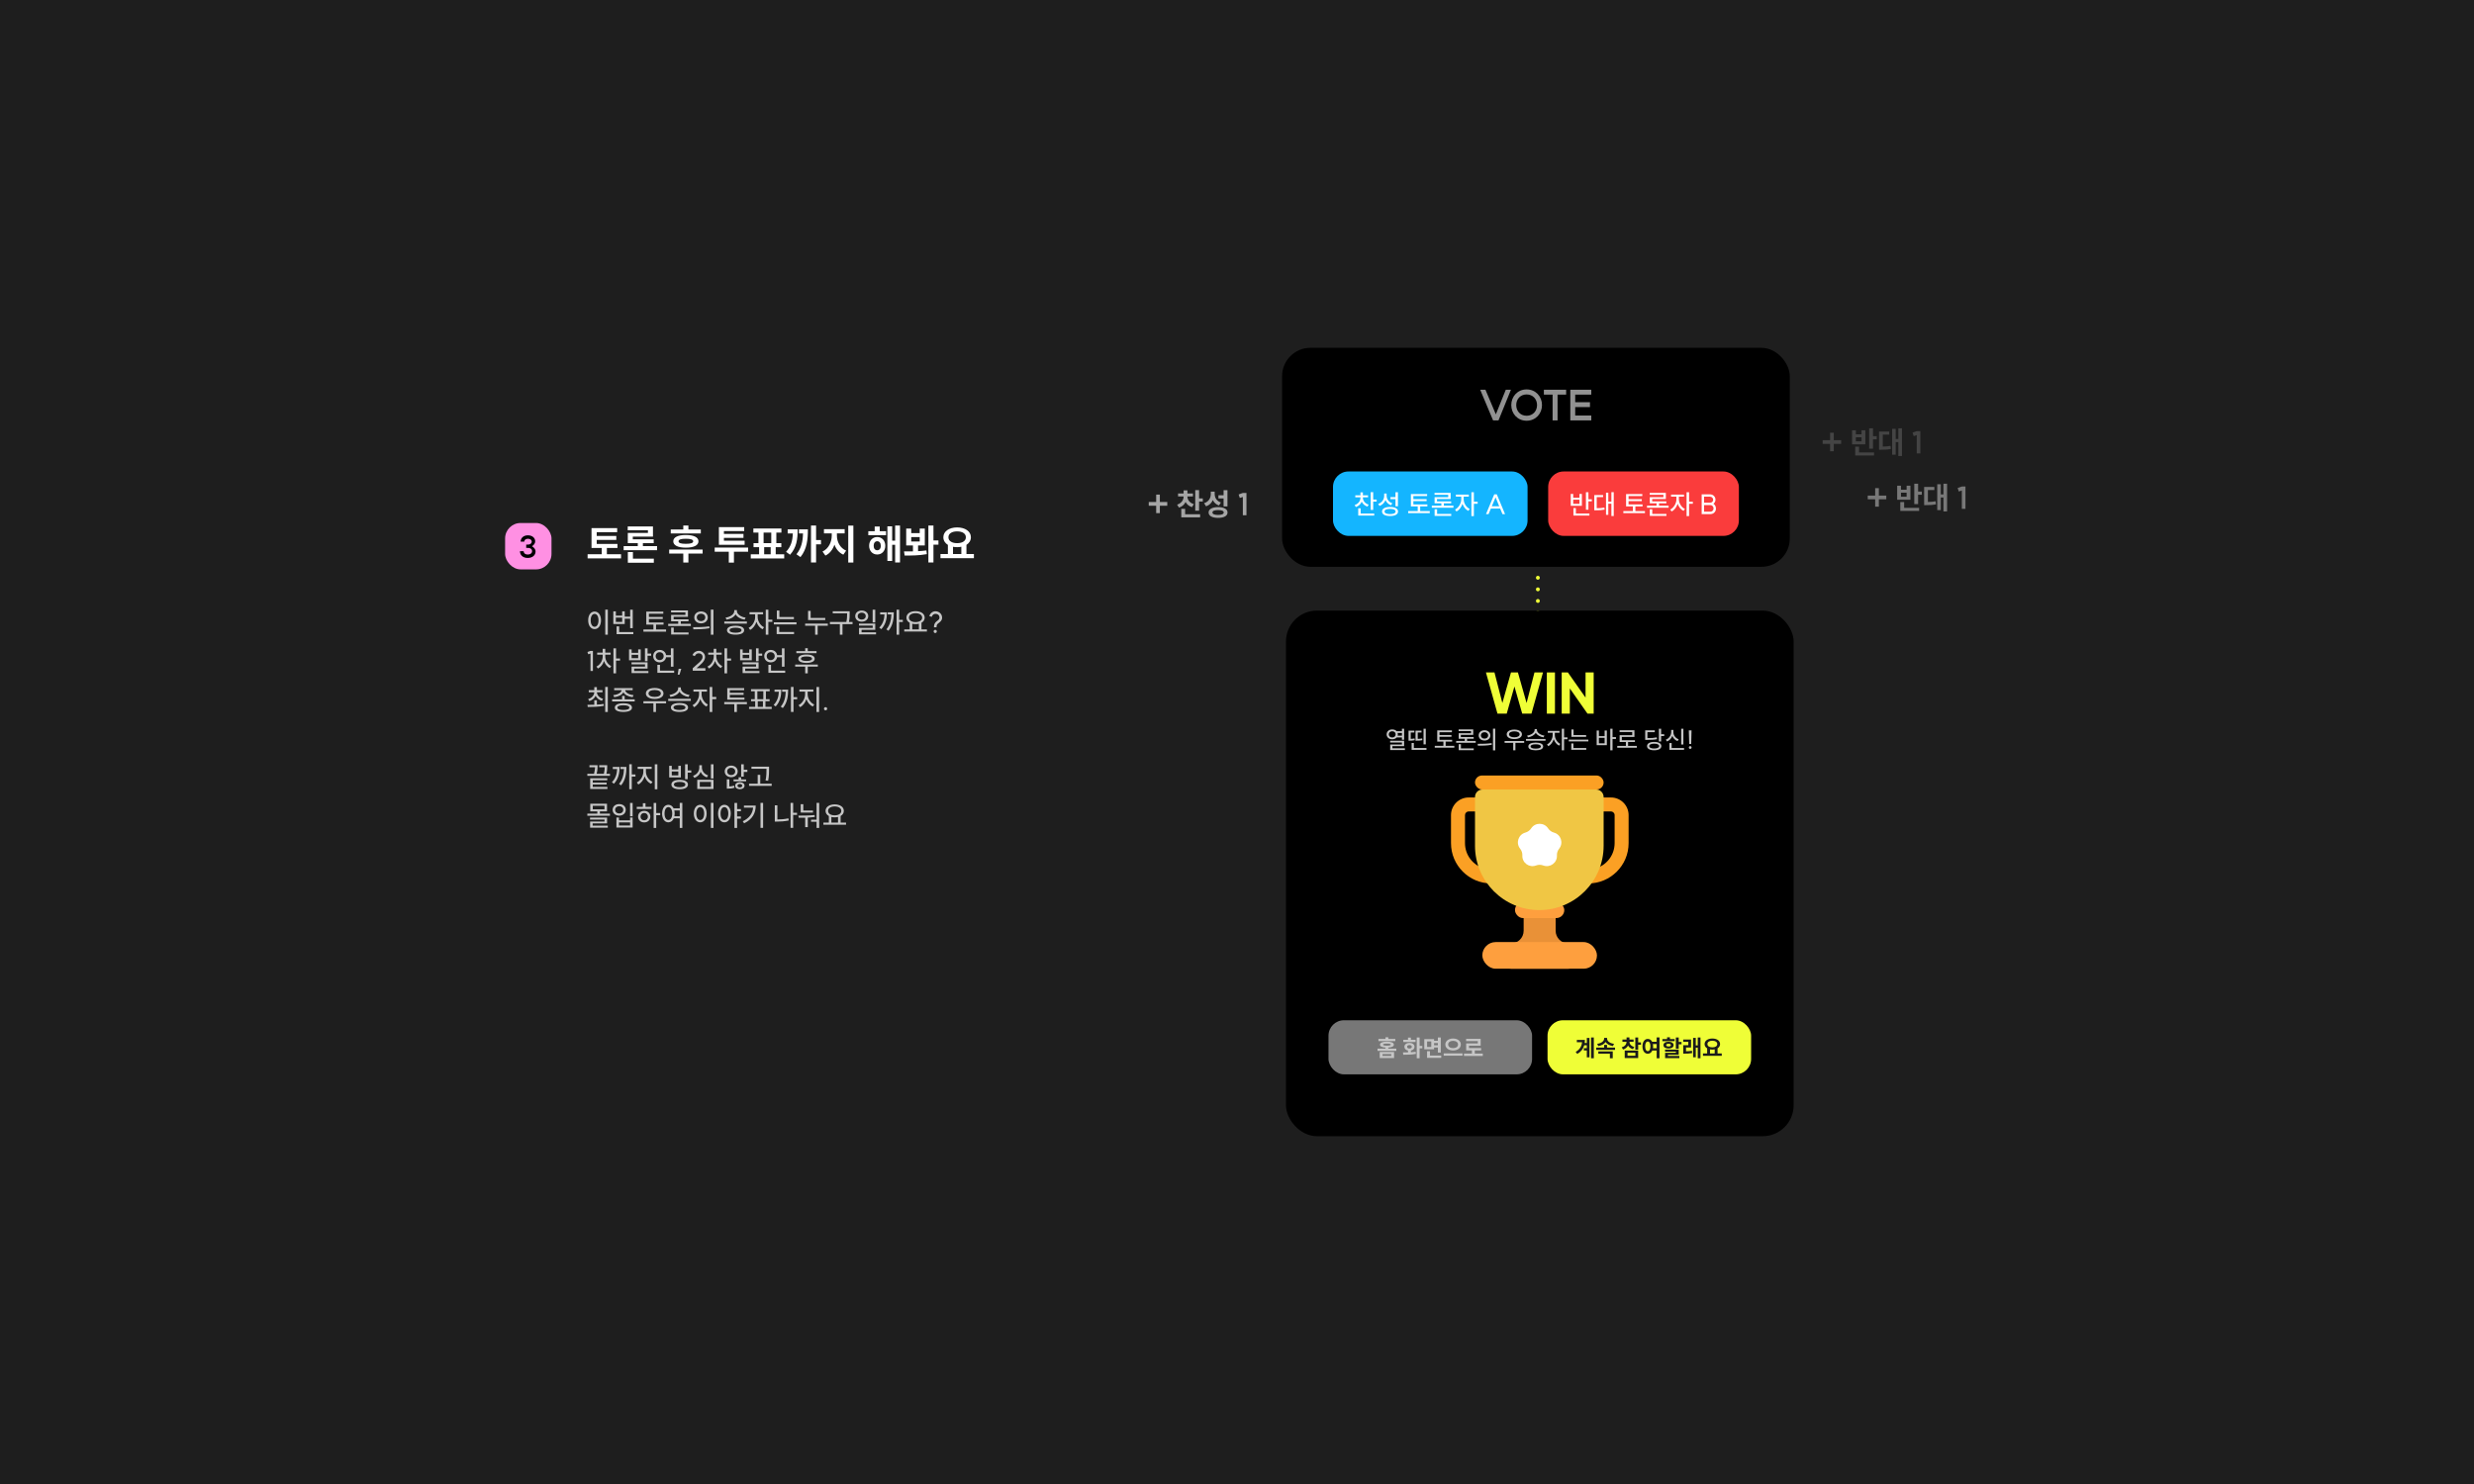 <svg width="1920" height="1152" viewBox="0 0 1920 1152" fill="none" xmlns="http://www.w3.org/2000/svg">
<rect width="1920" height="1152" fill="#1E1E1E"/>
<rect x="392" y="406" width="36" height="36" rx="12" fill="#FF90E3"/>
<path d="M459.064 409.968H478.968V413.136H463.096V416.048H478.296V419.12H463.096V422.224H479.192V425.392H470.968V430.256H481.976V433.456H456.024V430.256H467V425.392H459.064V409.968ZM483.993 423.92H494.969V421.648H487.225V413.712H502.841V411.664H487.161V408.656H506.745V416.56H491.097V418.64H507.321V421.648H498.937V423.92H509.945V427.088H483.993V423.92ZM487.257 436.816V428.56H491.193V433.68H507.417V436.816H487.257ZM520.553 411.024H530.281V407.952H534.249V411.024H543.881V414.128H520.553V411.024ZM519.337 429.744V426.576H545.289V429.744H534.249V436.688H530.281V429.744H519.337ZM522.505 420.208C522.505 417.04 526.121 415.312 532.265 415.312C538.409 415.312 542.057 417.04 542.057 420.208C542.057 423.344 538.409 425.136 532.265 425.136C526.121 425.136 522.505 423.344 522.505 420.208ZM526.601 420.208C526.601 421.552 528.457 422.16 532.265 422.16C536.073 422.16 537.961 421.552 537.961 420.208C537.961 418.864 536.073 418.224 532.265 418.224C528.457 418.224 526.601 418.864 526.601 420.208ZM554.648 425.072H580.6V428.272H569.592V436.72H565.592V428.272H554.648V425.072ZM557.912 422.896V409.168H577.56V412.272H561.816V414.448H576.984V417.52H561.816V419.76H577.88V422.896H557.912ZM582.649 430.288H589.113V424.752H584.793V421.648H588.601V413.456H584.665V410.288H606.425V413.456H602.489V421.648H606.361V424.752H602.009V430.288H608.601V433.488H582.649V430.288ZM592.601 421.648H598.553V413.456H592.601V421.648ZM593.049 430.288H598.105V424.752H593.049V430.288ZM629.402 407.984H633.338V419.248H637.146V422.544H633.338V436.656H629.402V407.984ZM610.042 428.368C613.914 424.144 615.066 419.888 615.29 414.128H611.29V410.928H619.034C619.034 418.768 618.234 424.944 613.146 430.64L610.042 428.368ZM618.106 430.256C621.946 425.424 623.002 420.464 623.194 414.128H620.026V410.928H626.97C626.97 419.088 626.234 426.224 621.21 432.464L618.106 430.256ZM639.451 410.768H655.515V414.032H649.499V415.856C649.499 420.528 651.963 425.456 656.667 427.44L654.491 430.576C651.195 429.136 648.859 426.256 647.579 422.8C646.299 426.576 643.931 429.744 640.571 431.28L638.331 428.144C643.035 426 645.499 420.72 645.499 415.856V414.032H639.451V410.768ZM658.299 436.688V408.016H662.267V436.688H658.299ZM673.866 412.368H678.826V408.752H682.73V412.368H687.626V415.504H673.866V412.368ZM674.506 423.664C674.506 419.696 677.162 416.88 680.778 416.88C684.426 416.88 687.05 419.696 687.05 423.664C687.05 427.664 684.426 430.448 680.778 430.448C677.162 430.448 674.506 427.664 674.506 423.664ZM678.026 423.664C678.026 425.904 679.178 427.152 680.778 427.152C682.41 427.152 683.562 425.904 683.562 423.664C683.562 421.456 682.41 420.144 680.778 420.144C679.178 420.144 678.026 421.456 678.026 423.664ZM688.682 435.44V408.56H692.394V419.696H694.698V407.984H698.474V436.656H694.698V422.896H692.394V435.44H688.682ZM703.275 410.32H707.179V413.872H713.771V410.32H717.707V423.44H712.491V427.856C714.699 427.76 716.875 427.568 718.955 427.28L719.275 430.16C713.291 431.28 706.891 431.28 702.059 431.248L701.579 428.048C703.659 428.048 706.027 428.048 708.523 428.016V423.44H703.275V410.32ZM707.179 420.336H713.771V416.912H707.179V420.336ZM720.491 436.656V407.984H724.427V419.536H728.299V422.8H724.427V436.656H720.491ZM729.868 430.064H735.628V422.992C733.452 421.648 732.108 419.6 732.108 417.072C732.108 412.432 736.652 409.424 742.796 409.424C748.972 409.424 753.484 412.432 753.484 417.072C753.484 419.568 752.172 421.616 750.028 422.96V430.064H755.82V433.296H729.868V430.064ZM736.044 417.072C736.044 419.952 738.764 421.648 742.796 421.648C746.86 421.648 749.58 419.952 749.58 417.072C749.58 414.192 746.86 412.496 742.796 412.496C738.764 412.496 736.044 414.192 736.044 417.072ZM739.596 430.064H746.06V424.432C745.036 424.656 743.948 424.752 742.796 424.752C741.676 424.752 740.588 424.656 739.596 424.464V430.064Z" fill="white"/>
<path d="M412.844 424.024C414.356 424.912 415.628 426.352 415.628 428.104C415.628 431.008 413.228 433.12 409.556 433.12C405.908 433.12 403.532 431.008 403.532 427.888H406.364C406.364 429.16 407.324 430.456 409.556 430.456C411.812 430.456 412.964 429.184 412.964 427.888C412.964 426.592 412.028 425.32 409.604 425.32H408.38V422.776H409.652C411.644 422.776 412.7 421.624 412.7 420.448C412.7 419.344 411.692 418.216 409.724 418.216C407.732 418.216 406.892 419.32 406.892 420.472H404.06C404.06 417.544 406.364 415.552 409.724 415.552C413.036 415.552 415.34 417.544 415.34 420.256C415.34 421.84 414.236 423.184 412.844 424.024Z" fill="black"/>
<path d="M469.718 473.246H471.72V492.716H469.718V473.246ZM456.474 481.54C456.474 477.36 458.542 474.742 461.446 474.742C464.328 474.742 466.418 477.36 466.418 481.54C466.418 485.698 464.328 488.36 461.446 488.36C458.542 488.36 456.474 485.698 456.474 481.54ZM458.41 481.54C458.41 484.62 459.664 486.556 461.446 486.556C463.228 486.556 464.482 484.62 464.482 481.54C464.482 478.46 463.228 476.546 461.446 476.546C459.664 476.546 458.41 478.46 458.41 481.54ZM489.057 473.29H491.059V487.634H489.057V480.308H484.833V484.4H475.967V474.566H477.947V477.888H482.853V474.566H484.833V478.68H489.057V473.29ZM477.947 482.772H482.853V479.428H477.947V482.772ZM478.519 492.276V486.226H480.521V490.626H491.521V492.276H478.519ZM501.563 474.786H514.763V476.414H503.587V478.944H514.345V480.528H503.587V483.234H514.961V484.84H509.131V488.668H516.919V490.318H499.341V488.668H507.107V484.84H501.563V474.786ZM518.57 484.268H526.336V482.31H520.836V477.338H531.924V475.402H520.792V473.862H533.904V478.812H522.794V480.77H534.322V482.31H528.36V484.268H536.148V485.918H518.57V484.268ZM520.858 492.562V487.15H522.86V490.956H534.366V492.562H520.858ZM544.068 474.654C547.082 474.654 549.282 476.568 549.282 479.274C549.282 482.002 547.082 483.894 544.068 483.894C541.01 483.894 538.81 482.002 538.81 479.274C538.81 476.568 541.01 474.654 544.068 474.654ZM537.886 486.864C541.384 486.864 546.268 486.842 550.448 486.204L550.602 487.678C546.29 488.514 541.582 488.536 538.128 488.536L537.886 486.864ZM540.768 479.274C540.768 480.99 542.176 482.156 544.068 482.156C545.916 482.156 547.324 480.99 547.324 479.274C547.324 477.536 545.916 476.392 544.068 476.392C542.176 476.392 540.768 477.536 540.768 479.274ZM551.658 492.716V473.246H553.682V492.716H551.658ZM569.841 473.62H571.909V474.412C571.909 476.766 575.011 478.966 578.641 479.45L577.893 481.034C574.835 480.594 572.129 479.054 570.875 476.942C569.643 479.054 566.915 480.572 563.835 481.034L563.087 479.45C566.761 478.966 569.841 476.81 569.841 474.412V473.62ZM562.097 484.092V482.464H579.631V484.092H562.097ZM564.187 489.218C564.187 486.996 566.695 485.742 570.853 485.742C575.011 485.742 577.519 486.996 577.519 489.218C577.519 491.44 575.011 492.672 570.853 492.672C566.695 492.672 564.187 491.44 564.187 489.218ZM566.211 489.218C566.211 490.45 567.905 491.154 570.853 491.154C573.779 491.154 575.473 490.45 575.473 489.218C575.473 487.986 573.779 487.282 570.853 487.282C567.905 487.282 566.211 487.986 566.211 489.218ZM581.678 475.226H592.194V476.898H588.014V479.054C588.014 482.09 590.038 485.544 592.942 486.908L591.798 488.492C589.62 487.436 587.904 485.236 587.024 482.706C586.144 485.456 584.34 487.876 582.162 488.976L580.996 487.392C583.856 485.984 586.034 482.31 586.034 479.054V476.898H581.678V475.226ZM594.284 492.694V473.29H596.308V481.034H599.388V482.706H596.308V492.694H594.284ZM602.886 473.972H604.866V478.966H616.13V480.594H602.886V473.972ZM600.554 484.686V483.058H618.132V484.686H600.554ZM602.754 492.232V486.534H604.734V490.604H616.24V492.232H602.754ZM627.119 474.236H629.121V479.692H640.451V481.342H627.119V474.236ZM624.853 485.72V484.092H642.431V485.72H634.577V492.694H632.597V485.72H624.853ZM646.26 474.522H659.394V476.216C659.394 478.042 659.394 480.044 658.866 482.838H661.638V484.488H653.828V492.716H651.782V484.488H644.082V482.838H656.82C657.414 480.088 657.414 478.042 657.414 476.216V476.128H646.26V474.522ZM668.744 473.95C671.648 473.95 673.826 475.732 673.826 478.284C673.826 480.836 671.648 482.596 668.744 482.596C665.84 482.596 663.706 480.836 663.706 478.284C663.706 475.732 665.84 473.95 668.744 473.95ZM665.642 478.284C665.642 479.89 666.984 480.968 668.744 480.968C670.548 480.968 671.868 479.89 671.868 478.284C671.868 476.678 670.548 475.578 668.744 475.578C666.984 475.578 665.642 476.678 665.642 478.284ZM666.632 485.654V484.07H679.26V488.932H668.634V490.846H679.876V492.43H666.676V487.436H677.258V485.654H666.632ZM677.236 483.168V473.29H679.26V483.168H677.236ZM695.827 473.268H697.807V481.166H700.645V482.838H697.807V492.672H695.827V473.268ZM682.385 487.238C685.201 484.29 686.257 480.902 686.433 476.986H683.067V475.336H688.325C688.325 480.176 687.467 484.62 683.969 488.404L682.385 487.238ZM687.907 488.536C690.767 485.148 691.603 481.122 691.757 476.986H688.963V475.336H693.649C693.649 480.242 693.033 485.434 689.513 489.658L687.907 488.536ZM701.767 488.58H705.991V483.454C704.407 482.596 703.439 481.21 703.439 479.472C703.439 476.414 706.431 474.434 710.523 474.434C714.681 474.434 717.629 476.414 717.629 479.472C717.629 481.188 716.705 482.552 715.143 483.432V488.58H719.345V490.23H701.767V488.58ZM705.397 479.472C705.397 481.584 707.531 482.926 710.523 482.926C713.537 482.926 715.671 481.584 715.671 479.472C715.671 477.36 713.537 476.018 710.523 476.018C707.531 476.018 705.397 477.36 705.397 479.472ZM707.971 488.58H713.119V484.202C712.327 484.4 711.447 484.488 710.523 484.488C709.621 484.488 708.763 484.4 707.971 484.202V488.58ZM724.802 486.974C724.802 484.554 725.594 483.278 727.024 482.222C728.08 481.452 729.114 480.748 729.114 479.538C729.114 477.47 727.684 476.524 725.946 476.524C724.626 476.524 723.592 477.36 723.086 478.856L721.194 478.24C721.898 476.062 723.812 474.5 725.946 474.5C728.476 474.5 731.138 476.326 731.138 479.538C731.138 481.826 729.246 483.08 728.212 483.85C727.156 484.598 726.826 485.192 726.826 486.974H724.802ZM724.582 490.142C724.582 489.482 725.022 488.932 725.814 488.932C726.606 488.932 727.024 489.482 727.024 490.142C727.024 490.846 726.606 491.396 725.814 491.396C725.022 491.396 724.582 490.846 724.582 490.142ZM460.148 505.27V520.846H458.278V507.316L456.518 507.91L455.902 506.128L458.278 505.27H460.148ZM463.449 506.612H467.717V503.642H469.719V506.612H473.921V508.196H469.719V509.494C469.719 512.552 471.523 515.698 474.361 517.084L473.261 518.624C471.171 517.59 469.565 515.544 468.751 513.146C467.915 515.742 466.221 517.898 464.021 518.976L462.899 517.436C465.825 516.05 467.739 512.75 467.739 509.494V508.196H463.449V506.612ZM476.077 522.694V503.29H478.101V511.166H481.203V512.838H478.101V522.694H476.077ZM488.188 504.104H490.19V506.766H495.272V504.104H497.252V512.552H488.188V504.104ZM490.124 515.72V514.136H502.554V518.998H492.148V520.89H503.214V522.496H490.146V517.502H500.574V515.72H490.124ZM490.19 510.946H495.272V508.306H490.19V510.946ZM500.53 513.256V503.29H502.554V507.36H505.326V509.01H502.554V513.256H500.53ZM520.66 503.29H522.662V517.546H520.66V510.22H516.92C516.502 512.574 514.478 514.18 511.948 514.18C509.088 514.18 506.932 512.178 506.932 509.34C506.932 506.502 509.088 504.522 511.948 504.522C514.522 504.522 516.59 506.15 516.942 508.592H520.66V503.29ZM508.846 509.34C508.846 511.188 510.188 512.42 511.948 512.42C513.708 512.42 515.05 511.188 515.05 509.34C515.05 507.514 513.708 506.282 511.948 506.282C510.188 506.282 508.846 507.514 508.846 509.34ZM510.166 522.276V516.116H512.19V520.626H523.19V522.276H510.166ZM528.713 519.174L527.371 523.706H525.941L526.667 519.174H528.713ZM537.637 518.712C540.761 515.632 545.249 512.838 545.249 510.066C545.249 508.196 543.907 507.162 542.345 507.162C541.223 507.162 539.969 507.558 539.199 509.34L537.395 508.548C538.583 505.886 540.849 505.226 542.345 505.226C544.699 505.226 547.185 507.096 547.185 510.066C547.185 513.322 543.489 516.138 540.541 518.712H547.427V520.648H537.615V518.712H537.637ZM549.623 506.612H553.891V503.642H555.893V506.612H560.095V508.196H555.893V509.494C555.893 512.552 557.697 515.698 560.535 517.084L559.435 518.624C557.345 517.59 555.739 515.544 554.925 513.146C554.089 515.742 552.395 517.898 550.195 518.976L549.073 517.436C551.999 516.05 553.913 512.75 553.913 509.494V508.196H549.623V506.612ZM562.251 522.694V503.29H564.275V511.166H567.377V512.838H564.275V522.694H562.251ZM574.361 504.104H576.363V506.766H581.445V504.104H583.425V512.552H574.361V504.104ZM576.297 515.72V514.136H588.727V518.998H578.321V520.89H589.387V522.496H576.319V517.502H586.747V515.72H576.297ZM576.363 510.946H581.445V508.306H576.363V510.946ZM586.703 513.256V503.29H588.727V507.36H591.499V509.01H588.727V513.256H586.703ZM606.834 503.29H608.836V517.546H606.834V510.22H603.094C602.676 512.574 600.652 514.18 598.122 514.18C595.262 514.18 593.106 512.178 593.106 509.34C593.106 506.502 595.262 504.522 598.122 504.522C600.696 504.522 602.764 506.15 603.116 508.592H606.834V503.29ZM595.02 509.34C595.02 511.188 596.362 512.42 598.122 512.42C599.882 512.42 601.224 511.188 601.224 509.34C601.224 507.514 599.882 506.282 598.122 506.282C596.362 506.282 595.02 507.514 595.02 509.34ZM596.34 522.276V516.116H598.364V520.626H609.364V522.276H596.34ZM618.021 505.446H624.885V503.18H626.887V505.446H633.685V507.052H618.021V505.446ZM617.119 517.48V515.874H634.697V517.48H626.887V522.694H624.885V517.48H617.119ZM619.517 511.364C619.517 509.252 621.871 508.086 625.875 508.086C629.879 508.086 632.255 509.252 632.255 511.364C632.255 513.432 629.879 514.62 625.875 514.62C621.871 514.62 619.517 513.432 619.517 511.364ZM621.585 511.364C621.585 512.464 623.103 513.08 625.875 513.08C628.669 513.08 630.187 512.464 630.187 511.364C630.187 510.22 628.669 509.604 625.875 509.604C623.103 509.604 621.585 510.22 621.585 511.364ZM461.204 543.608H463.228V546.996C464.988 546.886 466.792 546.732 468.464 546.468L468.618 547.942C464.306 548.756 459.598 548.778 456.144 548.8L455.902 547.128C457.442 547.128 459.29 547.128 461.204 547.062V543.608ZM456.43 542.684C459.29 541.848 461.116 539.802 461.204 537.382H456.914V535.754H461.204V533.422H463.228V535.754H467.584V537.382H463.228C463.338 539.714 465.208 541.694 468.024 542.486L467.1 544.026C464.834 543.366 463.096 541.936 462.238 540.088C461.38 542.046 459.664 543.542 457.354 544.246L456.43 542.684ZM469.674 552.716V533.246H471.698V552.716H469.674ZM482.787 540.22H484.789V542.86H492.577V544.488H475.043V542.86H482.787V540.22ZM475.967 539.604C479.443 539.296 482.215 537.69 482.457 535.776H476.649V534.17H490.993V535.776H485.163C485.405 537.69 488.177 539.296 491.675 539.604L490.949 541.188C487.649 540.814 484.855 539.428 483.821 537.36C482.765 539.428 479.993 540.814 476.671 541.188L475.967 539.604ZM477.133 549.306C477.133 547.15 479.619 545.94 483.799 545.94C487.957 545.94 490.465 547.15 490.465 549.306C490.465 551.462 487.957 552.65 483.799 552.65C479.619 552.65 477.133 551.462 477.133 549.306ZM479.157 549.306C479.157 550.494 480.851 551.132 483.799 551.132C486.747 551.132 488.419 550.494 488.419 549.306C488.419 548.14 486.747 547.502 483.799 547.502C480.851 547.502 479.157 548.14 479.157 549.306ZM499.341 544.334H516.919V545.984H509.065V552.694H507.085V545.984H499.341V544.334ZM501.233 538.306C501.233 535.688 504.005 534.06 508.075 534.06C512.167 534.06 514.917 535.688 514.917 538.306C514.917 540.924 512.167 542.574 508.075 542.574C504.005 542.574 501.233 540.924 501.233 538.306ZM503.301 538.306C503.301 539.956 505.215 540.99 508.075 540.99C510.957 540.99 512.871 539.956 512.871 538.306C512.871 536.678 510.957 535.644 508.075 535.644C505.215 535.644 503.301 536.678 503.301 538.306ZM526.314 533.62H528.382V534.412C528.382 536.766 531.484 538.966 535.114 539.45L534.366 541.034C531.308 540.594 528.602 539.054 527.348 536.942C526.116 539.054 523.388 540.572 520.308 541.034L519.56 539.45C523.234 538.966 526.314 536.81 526.314 534.412V533.62ZM518.57 544.092V542.464H536.104V544.092H518.57ZM520.66 549.218C520.66 546.996 523.168 545.742 527.326 545.742C531.484 545.742 533.992 546.996 533.992 549.218C533.992 551.44 531.484 552.672 527.326 552.672C523.168 552.672 520.66 551.44 520.66 549.218ZM522.684 549.218C522.684 550.45 524.378 551.154 527.326 551.154C530.252 551.154 531.946 550.45 531.946 549.218C531.946 547.986 530.252 547.282 527.326 547.282C524.378 547.282 522.684 547.986 522.684 549.218ZM538.15 535.226H548.666V536.898H544.486V539.054C544.486 542.09 546.51 545.544 549.414 546.908L548.27 548.492C546.092 547.436 544.376 545.236 543.496 542.706C542.616 545.456 540.812 547.876 538.634 548.976L537.468 547.392C540.328 545.984 542.506 542.31 542.506 539.054V536.898H538.15V535.226ZM550.756 552.694V533.29H552.78V541.034H555.86V542.706H552.78V552.694H550.756ZM562.075 544.972H579.653V546.644H571.865V552.716H569.863V546.644H562.075V544.972ZM564.407 543.124V534.17H577.519V535.776H566.387V537.8H577.079V539.384H566.387V541.518H577.739V543.124H564.407ZM581.326 548.734H586.078V544.356H582.888V542.75H585.748V536.634H582.844V535.006H597.32V536.634H594.394V542.75H597.276V544.356H594.064V548.734H598.904V550.362H581.326V548.734ZM587.772 542.75H592.392V536.634H587.772V542.75ZM588.08 548.734H592.084V544.356H588.08V548.734ZM613.842 533.268H615.822V541.166H618.66V542.838H615.822V552.672H613.842V533.268ZM600.4 547.238C603.216 544.29 604.272 540.902 604.448 536.986H601.082V535.336H606.34C606.34 540.176 605.482 544.62 601.984 548.404L600.4 547.238ZM605.922 548.536C608.782 545.148 609.618 541.122 609.772 536.986H606.978V535.336H611.664C611.664 540.242 611.048 545.434 607.528 549.658L605.922 548.536ZM620.377 535.226H631.245V536.898H626.801V539.054C626.801 542.31 628.979 545.632 631.905 546.908L630.783 548.492C628.539 547.48 626.713 545.324 625.811 542.728C624.931 545.5 623.127 547.876 620.883 548.976L619.739 547.392C622.621 546.006 624.799 542.376 624.799 539.054V536.898H620.377V535.226ZM633.665 552.694V533.29H635.667V552.694H633.665ZM640.705 548.954C641.497 548.954 641.915 549.482 641.915 550.164C641.915 550.868 641.497 551.396 640.705 551.396C639.913 551.396 639.473 550.868 639.473 550.164C639.473 549.482 639.913 548.954 640.705 548.954ZM455.814 600.682H461.006C461.6 598.46 461.754 596.788 461.798 595.622H457.442V594.016H463.756V594.676C463.756 595.754 463.756 597.844 463.03 600.682H468.64C469.19 598.46 469.278 596.832 469.3 595.622H465.01V594.016H471.236V594.962C471.236 596.194 471.236 598.108 470.62 600.682H473.392V602.288H455.814V600.682ZM458.014 612.452V604.18H471.28V605.698H460.016V607.524H470.796V608.998H460.016V610.89H471.412V612.452H458.014ZM488.331 593.268H490.311V601.166H493.149V602.838H490.311V612.672H488.331V593.268ZM474.889 607.238C477.705 604.29 478.761 600.902 478.937 596.986H475.571V595.336H480.829C480.829 600.176 479.971 604.62 476.473 608.404L474.889 607.238ZM480.411 608.536C483.271 605.148 484.107 601.122 484.261 596.986H481.467V595.336H486.153C486.153 600.242 485.537 605.434 482.017 609.658L480.411 608.536ZM494.865 595.226H505.733V596.898H501.289V599.054C501.289 602.31 503.467 605.632 506.393 606.908L505.271 608.492C503.027 607.48 501.201 605.324 500.299 602.728C499.419 605.5 497.615 607.876 495.371 608.976L494.227 607.392C497.109 606.006 499.287 602.376 499.287 599.054V596.898H494.865V595.226ZM508.153 612.694V593.29H510.155V612.694H508.153ZM527.48 605.368C531.462 605.368 533.904 606.732 533.904 609.02C533.904 611.33 531.462 612.672 527.48 612.672C523.498 612.672 521.056 611.33 521.056 609.02C521.056 606.732 523.498 605.368 527.48 605.368ZM519.34 603.498V594.5H521.342V597.294H526.424V594.5H528.404V603.498H519.34ZM521.342 601.892H526.424V598.878H521.342V601.892ZM523.014 609.02C523.014 610.34 524.686 611.088 527.48 611.088C530.252 611.088 531.902 610.34 531.902 609.02C531.902 607.722 530.252 606.974 527.48 606.974C524.686 606.974 523.014 607.722 523.014 609.02ZM531.682 604.884V593.29H533.706V598.086H536.478V599.758H533.706V604.884H531.682ZM551.724 593.29H553.726V604.29H551.724V593.29ZM537.864 602.266C540.878 601.232 542.704 598.636 542.704 595.886V594.038H544.728V595.886C544.728 598.548 546.62 600.946 549.546 601.914L548.578 603.476C546.334 602.75 544.64 601.166 543.76 599.164C542.902 601.32 541.186 603.036 538.854 603.85L537.864 602.266ZM541.12 612.43V605.346H553.726V612.43H541.12ZM543.078 610.824H551.768V606.952H543.078V610.824ZM567.443 594.324C570.369 594.324 572.503 596.194 572.503 598.834C572.503 601.474 570.369 603.322 567.443 603.322C564.583 603.322 562.427 601.474 562.427 598.834C562.427 596.194 564.583 594.324 567.443 594.324ZM564.055 612.188V604.972H566.013V610.516C567.135 610.472 568.455 610.296 569.687 609.878L570.017 611.484C568.213 612.078 566.475 612.188 565.023 612.188H564.055ZM564.363 598.834C564.363 600.528 565.683 601.672 567.443 601.672C569.247 601.672 570.567 600.528 570.567 598.834C570.567 597.14 569.247 595.996 567.443 595.996C565.683 595.996 564.363 597.14 564.363 598.834ZM569.313 606.534V605.082H573.207V603.41H575.165V605.082H579.037V606.534H569.313ZM570.567 609.922C570.567 608.272 572.041 607.194 574.175 607.194C576.309 607.194 577.805 608.272 577.805 609.922C577.805 611.594 576.309 612.65 574.175 612.65C572.041 612.65 570.567 611.594 570.567 609.922ZM572.349 609.922C572.349 610.758 573.097 611.264 574.175 611.264C575.253 611.264 576.023 610.758 576.023 609.922C576.023 609.108 575.253 608.602 574.175 608.602C573.097 608.602 572.349 609.108 572.349 609.922ZM575.187 602.904V593.29H577.211V597.558H580.005V599.23H577.211V602.904H575.187ZM583.174 595.138H596.858V597.052C596.858 599.45 596.858 602.134 596.154 606.094L594.13 605.874C594.856 602.112 594.856 599.384 594.856 597.052V596.788H583.174V595.138ZM581.326 610.054V608.382H588.014V601.518H590.016V608.382H598.882V610.054H581.326ZM455.814 631.606H463.558V629.868H458.08V623.928H471.082V629.868H465.56V631.606H473.348V633.234H455.814V631.606ZM457.904 636.226V634.686H471.126V639.196H459.928V640.934H471.698V642.496H457.97V637.744H469.146V636.226H457.904ZM460.038 628.284H469.102V625.49H460.038V628.284ZM488.969 623.29H490.971V633.696H488.969V623.29ZM475.439 628.658C475.439 626.018 477.595 624.192 480.543 624.192C483.491 624.192 485.647 626.018 485.647 628.658C485.647 631.32 483.491 633.168 480.543 633.168C477.595 633.168 475.439 631.32 475.439 628.658ZM477.397 628.658C477.397 630.352 478.717 631.474 480.543 631.474C482.369 631.474 483.689 630.352 483.689 628.658C483.689 626.986 482.369 625.842 480.543 625.842C478.717 625.842 477.397 626.986 477.397 628.658ZM478.387 642.43V634.642H480.389V636.842H488.991V634.642H490.971V642.43H478.387ZM480.389 640.824H488.991V638.426H480.389V640.824ZM507.273 623.29H509.275V631.166H512.355V632.838H509.275V642.694H507.273V623.29ZM494.161 627.954V626.326H498.913V623.532H500.959V626.326H505.601V627.954H494.161ZM495.195 633.938C495.195 631.298 497.219 629.45 499.947 629.45C502.719 629.45 504.721 631.298 504.721 633.938C504.721 636.578 502.719 638.426 499.947 638.426C497.219 638.426 495.195 636.578 495.195 633.938ZM497.109 633.938C497.109 635.632 498.297 636.776 499.947 636.776C501.597 636.776 502.807 635.632 502.807 633.938C502.807 632.266 501.597 631.1 499.947 631.1C498.297 631.1 497.109 632.266 497.109 633.938ZM518.692 624.742C520.452 624.742 521.904 625.754 522.762 627.514H527.536V623.246H529.538V642.716H527.536V635.258H522.894C522.08 637.216 520.562 638.36 518.692 638.36C515.854 638.36 513.83 635.698 513.83 631.54C513.83 627.36 515.854 624.742 518.692 624.742ZM515.722 631.54C515.722 634.62 516.932 636.556 518.692 636.556C520.474 636.556 521.684 634.62 521.684 631.54C521.684 628.46 520.474 626.546 518.692 626.546C516.932 626.546 515.722 628.46 515.722 631.54ZM523.334 629.164C523.488 629.89 523.576 630.682 523.576 631.54C523.576 632.288 523.51 632.992 523.378 633.63H527.536V629.164H523.334ZM551.702 623.246H553.704V642.716H551.702V623.246ZM538.458 631.54C538.458 627.36 540.526 624.742 543.43 624.742C546.312 624.742 548.402 627.36 548.402 631.54C548.402 635.698 546.312 638.36 543.43 638.36C540.526 638.36 538.458 635.698 538.458 631.54ZM540.394 631.54C540.394 634.62 541.648 636.556 543.43 636.556C545.212 636.556 546.466 634.62 546.466 631.54C546.466 628.46 545.212 626.546 543.43 626.546C541.648 626.546 540.394 628.46 540.394 631.54ZM562.197 624.742C565.079 624.742 567.125 627.36 567.125 631.54C567.125 635.698 565.079 638.36 562.197 638.36C559.337 638.36 557.269 635.698 557.269 631.54C557.269 627.36 559.337 624.742 562.197 624.742ZM559.205 631.54C559.205 634.62 560.415 636.556 562.197 636.556C563.979 636.556 565.211 634.62 565.211 631.54C565.211 628.46 563.979 626.546 562.197 626.546C560.415 626.546 559.205 628.46 559.205 631.54ZM569.985 642.694V623.29H572.031V628.086H575.001V629.758H572.031V633.828H575.001V635.5H572.031V642.694H569.985ZM590.203 623.268H592.227V642.672H590.203V623.268ZM576.431 637.546C581.579 635.06 584.065 631.518 584.461 626.964H577.355V625.336H586.485C586.485 631.034 584.087 635.94 577.487 639.13L576.431 637.546ZM613.534 623.246H615.558V630.924H618.55V632.596H615.558V642.672H613.534V623.246ZM601.302 637.788V625.16H603.304V636.138C605.988 636.116 608.826 635.896 611.862 635.28L612.104 636.93C608.804 637.612 605.812 637.788 602.886 637.788H601.302ZM633.731 623.268H635.733V642.694H633.731V637.898H629.441V636.314H633.731V623.268ZM619.585 633.146C623.435 633.146 628.099 633.102 632.191 632.706L632.323 634.18C630.541 634.422 628.715 634.576 626.911 634.664V642.1H624.887V634.752C623.127 634.796 621.411 634.796 619.849 634.796L619.585 633.146ZM621.411 630.792V624.28H623.413V629.186H630.937V630.792H621.411ZM639.011 638.58H643.235V633.454C641.651 632.596 640.683 631.21 640.683 629.472C640.683 626.414 643.675 624.434 647.767 624.434C651.925 624.434 654.873 626.414 654.873 629.472C654.873 631.188 653.949 632.552 652.387 633.432V638.58H656.589V640.23H639.011V638.58ZM642.641 629.472C642.641 631.584 644.775 632.926 647.767 632.926C650.781 632.926 652.915 631.584 652.915 629.472C652.915 627.36 650.781 626.018 647.767 626.018C644.775 626.018 642.641 627.36 642.641 629.472ZM645.215 638.58H650.363V634.202C649.571 634.4 648.691 634.488 647.767 634.488C646.865 634.488 646.007 634.4 645.215 634.202V638.58Z" fill="#C6C6C6"/>
<rect x="995" y="270" width="394" height="170" rx="22" fill="black"/>
<path d="M1172.6 302.544L1162.94 326.352H1158.74L1148.73 302.544H1152.82L1160.89 321.648L1168.6 302.544H1172.6ZM1184.77 322.736C1189.63 322.736 1192.86 319.088 1192.86 314.448C1192.86 309.84 1189.63 306.192 1184.77 306.192C1179.9 306.192 1176.7 309.84 1176.7 314.448C1176.7 319.088 1179.9 322.736 1184.77 322.736ZM1172.86 314.448C1172.86 307.792 1177.73 302.288 1184.77 302.288C1191.81 302.288 1196.7 307.792 1196.7 314.448C1196.7 321.136 1191.81 326.608 1184.77 326.608C1177.73 326.608 1172.86 321.136 1172.86 314.448ZM1215.44 302.544V306.32H1208.79V326.352H1204.92V306.32H1198.16V302.544H1215.44ZM1234.96 302.544V306.32H1222.48V312.208H1233.93V316.016H1222.48V322.544H1234.96V326.352H1218.67V302.544H1234.96Z" fill="#919191"/>
<rect x="1034.5" y="366" width="151" height="50" rx="12" fill="#14B5FF"/>
<path d="M1051.8 384.51H1055.81V382.221H1057.7V384.51H1061.71V386.043H1057.7V386.421C1057.7 388.71 1059.38 390.873 1062.16 391.755L1061.23 393.246C1059.15 392.574 1057.6 391.188 1056.78 389.424C1055.98 391.356 1054.39 392.868 1052.24 393.603L1051.28 392.091C1054.07 391.167 1055.81 388.899 1055.81 386.421V386.043H1051.8V384.51ZM1054.09 400.218V394.611H1055.98V398.643H1066.5V400.218H1054.09ZM1063.77 395.808V382.074H1065.7V387.765H1068.37V389.361H1065.7V395.808H1063.77ZM1074.21 383.124H1076.12V384.867C1076.12 387.471 1077.8 389.781 1080.55 390.705L1079.52 392.217C1077.51 391.482 1076.02 390.033 1075.22 388.164C1074.42 390.285 1072.8 391.944 1070.58 392.763L1069.57 391.209C1072.47 390.201 1074.21 387.744 1074.21 384.951V383.124ZM1072.55 397.068C1072.55 394.842 1074.92 393.54 1078.79 393.54C1082.63 393.54 1084.98 394.842 1084.98 397.068C1084.98 399.315 1082.63 400.575 1078.79 400.575C1074.92 400.575 1072.55 399.315 1072.55 397.068ZM1074.48 397.068C1074.48 398.349 1076.06 399.084 1078.79 399.084C1081.48 399.084 1083.09 398.349 1083.09 397.068C1083.09 395.787 1081.48 395.052 1078.79 395.052C1076.06 395.052 1074.48 395.787 1074.48 397.068ZM1079.1 387.471V385.875H1082.99V382.095H1084.9V393.015H1082.99V387.471H1079.1ZM1094.95 383.523H1107.55V385.077H1096.88V387.492H1107.15V389.004H1096.88V391.587H1107.74V393.12H1102.17V396.774H1109.6V398.349H1092.83V396.774H1100.24V393.12H1094.95V383.523ZM1111.18 392.574H1118.59V390.705H1113.34V385.959H1123.93V384.111H1113.3V382.641H1125.82V387.366H1115.21V389.235H1126.22V390.705H1120.53V392.574H1127.96V394.149H1111.18V392.574ZM1113.36 400.491V395.325H1115.28V398.958H1126.26V400.491H1113.36ZM1129.87 383.943H1139.91V385.539H1135.92V387.597C1135.92 390.495 1137.85 393.792 1140.62 395.094L1139.53 396.606C1137.45 395.598 1135.81 393.498 1134.97 391.083C1134.13 393.708 1132.41 396.018 1130.33 397.068L1129.22 395.556C1131.95 394.212 1134.03 390.705 1134.03 387.597V385.539H1129.87V383.943ZM1141.9 400.617V382.095H1143.84V389.487H1146.78V391.083H1143.84V400.617H1141.9ZM1161.63 383.754L1168.02 399.084H1166.02L1164.24 394.8H1157.01L1155.25 399.084H1153.25L1159.64 383.754H1161.63ZM1157.75 392.994H1163.5L1160.67 386.064L1157.75 392.994Z" fill="white"/>
<rect x="1201.5" y="366" width="148" height="50" rx="12" fill="#FA3C3C"/>
<path d="M1230.79 382.095H1232.73V387.597H1235.37V389.172H1232.73V395.682H1230.79V382.095ZM1219.01 392.637V383.418H1220.92V386.421H1225.77V383.418H1227.66V392.637H1219.01ZM1220.92 391.104H1225.77V387.912H1220.92V391.104ZM1221.09 400.218V394.38H1223V398.643H1233.5V400.218H1221.09ZM1250.55 382.074H1252.38V400.596H1250.55V391.02H1248.16V399.651H1246.38V382.473H1248.16V389.424H1250.55V382.074ZM1237.28 396.123V384.321H1244.13V385.875H1239.17V394.527C1241.44 394.506 1243.16 394.401 1245.09 394.023L1245.3 395.598C1243.06 396.039 1241.17 396.123 1238.5 396.123H1237.28ZM1261.95 383.523H1274.55V385.077H1263.88V387.492H1274.15V389.004H1263.88V391.587H1274.74V393.12H1269.17V396.774H1276.6V398.349H1259.83V396.774H1267.24V393.12H1261.95V383.523ZM1278.18 392.574H1285.59V390.705H1280.34V385.959H1290.93V384.111H1280.3V382.641H1292.82V387.366H1282.21V389.235H1293.22V390.705H1287.53V392.574H1294.96V394.149H1278.18V392.574ZM1280.36 400.491V395.325H1282.28V398.958H1293.26V400.491H1280.36ZM1296.87 383.943H1306.91V385.539H1302.92V387.597C1302.92 390.495 1304.85 393.792 1307.62 395.094L1306.53 396.606C1304.45 395.598 1302.81 393.498 1301.97 391.083C1301.13 393.708 1299.41 396.018 1297.33 397.068L1296.22 395.556C1298.95 394.212 1301.03 390.705 1301.03 387.597V385.539H1296.87V383.943ZM1308.9 400.617V382.095H1310.84V389.487H1313.78V391.083H1310.84V400.617H1308.9ZM1320.61 383.754H1327.14C1329.47 383.754 1331.34 385.581 1331.34 387.912C1331.34 389.235 1330.71 390.285 1329.75 391.062C1330.9 391.797 1331.7 393.204 1331.7 394.821C1331.7 397.173 1329.83 399.084 1327.5 399.084H1320.61V383.754ZM1322.46 397.215H1327.39C1328.76 397.215 1329.85 396.144 1329.85 394.737C1329.85 393.246 1328.76 392.091 1327.39 392.091H1322.46V397.215ZM1322.46 390.264H1327.21C1328.51 390.222 1329.54 389.277 1329.54 387.975C1329.54 386.589 1328.44 385.56 1327.08 385.56H1322.46V390.264Z" fill="white"/>
<circle cx="1193.5" cy="448.5" r="1.5" fill="#EFFE37"/>
<circle cx="1193.5" cy="457.5" r="1.5" fill="#EFFE37"/>
<circle cx="1193.5" cy="466.5" r="1.5" fill="#EFFE37"/>
<circle cx="1193.5" cy="475.5" r="1.5" fill="#EFFE37"/>
<rect x="998" y="474" width="394" height="408" rx="24" fill="black"/>
<path d="M1162.15 554L1153.19 522H1159.82L1165.94 545.726L1172.62 522H1178.01L1184.73 545.726L1190.86 522H1197.48L1188.52 554H1181.35L1175.31 532.88L1169.32 554H1162.15Z" fill="#EFFE37"/>
<path d="M1200.45 522H1206.76V554H1200.45V522Z" fill="#EFFE37"/>
<path d="M1230.5 522H1236.81V554H1232.01L1218.3 534.434V554H1211.99V522H1216.79L1230.5 541.52V522Z" fill="#EFFE37"/>
<path d="M1080.47 566.237C1081.91 566.237 1083.13 566.75 1083.9 567.624H1087.99V565.705H1089.7V574.236H1087.99V572.45H1083.96C1083.18 573.343 1081.93 573.894 1080.47 573.894C1077.96 573.894 1076.13 572.317 1076.13 570.075C1076.13 567.814 1077.96 566.237 1080.47 566.237ZM1077.77 570.075C1077.77 571.5 1078.91 572.488 1080.47 572.488C1082.02 572.488 1083.14 571.5 1083.14 570.075C1083.14 568.65 1082.02 567.662 1080.47 567.662C1078.91 567.662 1077.77 568.65 1077.77 570.075ZM1078.85 576.421V575.053H1089.7V579.214H1080.62V580.867H1090.31V582.235H1078.89V577.922H1087.99V576.421H1078.85ZM1084.66 568.992C1084.76 569.334 1084.82 569.695 1084.82 570.075C1084.82 570.436 1084.78 570.759 1084.68 571.082H1087.99V568.992H1084.66ZM1095.51 576.744H1097.24V580.677H1107.05V582.102H1095.51V576.744ZM1093.12 574.958V567.206H1097.66V568.612H1094.83V573.552C1095.72 573.533 1096.71 573.457 1097.79 573.21L1097.95 574.597C1096.37 574.939 1095.1 574.958 1093.92 574.958H1093.12ZM1098.55 574.958V567.206H1103.19V568.612H1100.26V573.571C1101.48 573.552 1102.52 573.476 1103.72 573.21L1103.85 574.597C1102.3 574.92 1101.08 574.958 1099.39 574.958H1098.55ZM1104.77 577.846V565.705H1106.5V577.846H1104.77ZM1115.4 566.997H1126.8V568.403H1117.14V570.588H1126.44V571.956H1117.14V574.293H1126.97V575.68H1121.93V578.986H1128.66V580.411H1113.48V578.986H1120.18V575.68H1115.4V566.997ZM1130.08 575.186H1136.79V573.495H1132.04V569.201H1141.62V567.529H1132V566.199H1143.33V570.474H1133.73V572.165H1143.69V573.495H1138.54V575.186H1145.27V576.611H1130.08V575.186ZM1132.06 582.349V577.675H1133.79V580.962H1143.73V582.349H1132.06ZM1152.11 566.883C1154.71 566.883 1156.61 568.536 1156.61 570.873C1156.61 573.229 1154.71 574.863 1152.11 574.863C1149.46 574.863 1147.56 573.229 1147.56 570.873C1147.56 568.536 1149.46 566.883 1152.11 566.883ZM1146.77 577.428C1149.79 577.428 1154.01 577.409 1157.62 576.858L1157.75 578.131C1154.02 578.853 1149.96 578.872 1146.98 578.872L1146.77 577.428ZM1149.26 570.873C1149.26 572.355 1150.47 573.362 1152.11 573.362C1153.7 573.362 1154.92 572.355 1154.92 570.873C1154.92 569.372 1153.7 568.384 1152.11 568.384C1150.47 568.384 1149.26 569.372 1149.26 570.873ZM1158.66 582.482V565.667H1160.41V582.482H1158.66ZM1167.68 575.243H1182.86V576.668H1176.07V582.463H1174.36V576.668H1167.68V575.243ZM1169.31 570.037C1169.31 567.776 1171.7 566.37 1175.22 566.37C1178.75 566.37 1181.13 567.776 1181.13 570.037C1181.13 572.298 1178.75 573.723 1175.22 573.723C1171.7 573.723 1169.31 572.298 1169.31 570.037ZM1171.1 570.037C1171.1 571.462 1172.75 572.355 1175.22 572.355C1177.71 572.355 1179.36 571.462 1179.36 570.037C1179.36 568.631 1177.71 567.738 1175.22 567.738C1172.75 567.738 1171.1 568.631 1171.1 570.037ZM1190.97 565.99H1192.76V566.674C1192.76 568.707 1195.44 570.607 1198.57 571.025L1197.92 572.393C1195.28 572.013 1192.95 570.683 1191.86 568.859C1190.8 570.683 1188.44 571.994 1185.78 572.393L1185.14 571.025C1188.31 570.607 1190.97 568.745 1190.97 566.674V565.99ZM1184.28 575.034V573.628H1199.43V575.034H1184.28ZM1186.09 579.461C1186.09 577.542 1188.25 576.459 1191.84 576.459C1195.44 576.459 1197.6 577.542 1197.6 579.461C1197.6 581.38 1195.44 582.444 1191.84 582.444C1188.25 582.444 1186.09 581.38 1186.09 579.461ZM1187.84 579.461C1187.84 580.525 1189.3 581.133 1191.84 581.133C1194.37 581.133 1195.83 580.525 1195.83 579.461C1195.83 578.397 1194.37 577.789 1191.84 577.789C1189.3 577.789 1187.84 578.397 1187.84 579.461ZM1201.19 567.377H1210.28V568.821H1206.67V570.683C1206.67 573.305 1208.41 576.288 1210.92 577.466L1209.93 578.834C1208.05 577.922 1206.57 576.022 1205.81 573.837C1205.05 576.212 1203.49 578.302 1201.61 579.252L1200.6 577.884C1203.07 576.668 1204.96 573.495 1204.96 570.683V568.821H1201.19V567.377ZM1212.08 582.463V565.705H1213.83V572.393H1216.49V573.837H1213.83V582.463H1212.08ZM1219.51 566.294H1221.22V570.607H1230.95V572.013H1219.51V566.294ZM1217.5 575.547V574.141H1232.68V575.547H1217.5ZM1219.4 582.064V577.143H1221.11V580.658H1231.04V582.064H1219.4ZM1249.69 565.705H1251.44V572.203H1254.1V573.666H1251.44V582.463H1249.69V565.705ZM1239.13 578.454V567.092H1240.86V571.424H1245.3V567.092H1247.03V578.454H1239.13ZM1240.86 577.048H1245.3V572.792H1240.86V577.048ZM1255.09 579.005H1261.79V576.003H1256.95V570.702H1266.72V568.289H1256.91V566.883H1268.44V572.07H1258.66V574.597H1268.82V576.003H1263.52V579.005H1270.27V580.43H1255.09V579.005ZM1287.42 565.686H1289.16V569.961H1291.54V571.405H1289.16V575.585H1287.42V565.686ZM1276.79 574.369V566.921H1284.22V568.365H1278.52V572.963C1281.81 572.963 1283.63 572.849 1285.74 572.412L1285.93 573.799C1283.69 574.255 1281.7 574.369 1278.12 574.369H1276.79ZM1278.22 579.176C1278.22 577.143 1280.37 575.927 1283.77 575.927C1287.17 575.927 1289.32 577.143 1289.32 579.176C1289.32 581.228 1287.17 582.425 1283.77 582.425C1280.37 582.425 1278.22 581.228 1278.22 579.176ZM1279.91 579.176C1279.91 580.354 1281.37 581.038 1283.77 581.038C1286.16 581.038 1287.61 580.354 1287.61 579.176C1287.61 577.979 1286.16 577.314 1283.77 577.314C1281.37 577.314 1279.91 577.979 1279.91 579.176ZM1304.71 565.705H1306.44V577.96H1304.71V565.705ZM1292.79 574.217C1295.38 573.229 1296.94 570.816 1296.94 568.308V566.617H1298.68V568.308C1298.68 570.74 1300.24 573.001 1302.81 573.913L1301.89 575.3C1299.98 574.578 1298.57 573.134 1297.83 571.291C1297.11 573.248 1295.68 574.825 1293.71 575.585L1292.79 574.217ZM1295.59 582.102V576.82H1297.33V580.677H1306.95V582.102H1295.59ZM1312.76 566.978L1312.5 577.523H1310.94L1310.63 566.978H1312.76ZM1310.65 580.259C1310.65 579.689 1311.03 579.214 1311.74 579.214C1312.42 579.214 1312.78 579.689 1312.78 580.259C1312.78 580.867 1312.42 581.342 1311.74 581.342C1311.03 581.342 1310.65 580.867 1310.65 580.259Z" fill="#C6C6C6"/>
<path fill-rule="evenodd" clip-rule="evenodd" d="M1263.92 632.776C1263.92 625.206 1257.79 619.069 1250.22 619.069H1227.2V680.362H1232.63V685.793C1249.91 685.793 1263.92 671.783 1263.92 654.5V632.776ZM1238.06 674.202V629.931H1250.22C1251.79 629.931 1253.06 631.205 1253.06 632.776V654.5C1253.06 663.904 1246.71 671.823 1238.06 674.202Z" fill="#FBA024"/>
<path fill-rule="evenodd" clip-rule="evenodd" d="M1126.08 632.776C1126.08 625.206 1132.21 619.069 1139.78 619.069H1162.8V680.362H1157.37V685.793C1140.09 685.793 1126.08 671.783 1126.08 654.5V632.776ZM1151.94 674.202V629.931H1139.78C1138.21 629.931 1136.94 631.205 1136.94 632.776V654.5C1136.94 663.904 1143.29 671.823 1151.94 674.202Z" fill="#FBA024"/>
<path fill-rule="evenodd" clip-rule="evenodd" d="M1207.29 704.415C1207.29 697.559 1201.73 692.001 1194.87 692.001V692.001C1188.02 692.001 1182.46 697.559 1182.46 704.415V722.517C1182.46 727.945 1178.06 732.345 1172.63 732.345V732.345C1167.2 732.345 1162.8 736.745 1162.8 742.173V742.173C1162.8 747.6 1167.2 752 1172.63 752H1217.11C1222.54 752 1226.94 747.6 1226.94 742.172V742.172C1226.94 736.745 1222.54 732.345 1217.11 732.345V732.345C1211.69 732.345 1207.29 727.945 1207.29 722.518V704.415Z" fill="#E99137"/>
<rect x="1175.73" y="700.276" width="38.276" height="12.414" rx="6.207" fill="#FE9F3E"/>
<rect x="1144.7" y="602" width="99.828" height="10.862" rx="5.431" fill="#FBA024"/>
<path d="M1144.7 618.713C1144.7 615.482 1147.32 612.862 1150.55 612.862H1238.67C1241.91 612.862 1244.53 615.482 1244.53 618.713V656.569C1244.53 684.136 1222.18 706.483 1194.61 706.483V706.483C1167.05 706.483 1144.7 684.136 1144.7 656.569V618.713Z" fill="#F0C644"/>
<rect x="1150.39" y="731.311" width="88.966" height="20.69" rx="10.345" fill="#FE9F3E"/>
<path d="M1188.29 643.044C1191.4 638.313 1198.34 638.313 1201.45 643.044V643.044C1202.5 644.645 1204.1 645.807 1205.95 646.313V646.313C1211.41 647.807 1213.55 654.405 1210.01 658.823V658.823C1208.82 660.318 1208.2 662.199 1208.29 664.112V664.112C1208.56 669.767 1202.95 673.844 1197.65 671.844V671.844C1195.86 671.167 1193.88 671.167 1192.09 671.844V671.844C1186.79 673.844 1181.18 669.767 1181.45 664.112V664.112C1181.54 662.199 1180.93 660.318 1179.73 658.823V658.823C1176.19 654.405 1178.33 647.807 1183.79 646.313V646.313C1185.64 645.807 1187.24 644.645 1188.29 643.044V643.044Z" fill="white"/>
<rect x="1031" y="792" width="158" height="42" rx="12" fill="#777777"/>
<path d="M1070.77 816.616H1081.89V821.332H1070.77V816.616ZM1069.06 815.752V814.042H1075.23V813.196C1072.48 813.034 1070.98 812.26 1070.98 810.928C1070.98 809.416 1072.89 808.624 1076.35 808.624C1079.8 808.624 1081.73 809.416 1081.73 810.928C1081.73 812.26 1080.22 813.034 1077.46 813.196V814.042H1083.64V815.752H1069.06ZM1069.76 808.21V806.518H1075.23V805.24H1077.46V806.518H1082.86V808.21H1069.76ZM1072.95 819.676H1079.71V818.272H1072.95V819.676ZM1073.36 810.928C1073.36 811.468 1074.31 811.72 1076.35 811.72C1078.4 811.72 1079.35 811.468 1079.35 810.928C1079.35 810.37 1078.4 810.118 1076.35 810.118C1074.31 810.118 1073.36 810.37 1073.36 810.928ZM1099.49 805.384H1101.72V811.954H1103.81V813.79H1101.72V821.512H1099.49V805.384ZM1088.78 816.976C1089.95 816.976 1091.3 816.976 1092.72 816.94V815.536C1091.03 815.212 1089.91 814.114 1089.91 812.602C1089.91 810.802 1091.53 809.596 1093.83 809.596C1096.14 809.596 1097.76 810.802 1097.76 812.602C1097.76 814.114 1096.64 815.212 1094.95 815.536V816.85C1096.21 816.778 1097.47 816.67 1098.66 816.508L1098.84 818.11C1095.44 818.776 1091.76 818.776 1089.05 818.776L1088.78 816.976ZM1089.06 808.912V807.166H1092.72V805.456H1094.95V807.166H1098.57V808.912H1089.06ZM1092.02 812.602C1092.02 813.484 1092.75 813.952 1093.83 813.952C1094.93 813.952 1095.65 813.484 1095.65 812.602C1095.65 811.738 1094.93 811.27 1093.83 811.27C1092.75 811.27 1092.02 811.738 1092.02 812.602ZM1105.34 806.68H1112.93V807.94H1115.9V805.384H1118.15V817.12H1115.9V813.178H1112.93V814.528H1105.34V806.68ZM1107.5 821.206V816.022H1109.75V819.424H1118.5V821.206H1107.5ZM1107.53 812.764H1110.76V808.426H1107.53V812.764ZM1112.93 811.396H1115.9V809.722H1112.93V811.396ZM1127.69 806.176C1131.1 806.176 1133.71 808.048 1133.71 810.82C1133.71 813.628 1131.1 815.464 1127.69 815.464C1124.31 815.464 1121.68 813.628 1121.68 810.82C1121.68 808.048 1124.31 806.176 1127.69 806.176ZM1120.42 819.532V817.696H1135.02V819.532H1120.42ZM1123.88 810.82C1123.88 812.584 1125.46 813.646 1127.69 813.646C1129.94 813.646 1131.53 812.584 1131.53 810.82C1131.53 809.056 1129.94 807.994 1127.69 807.994C1125.46 807.994 1123.88 809.056 1123.88 810.82ZM1136.15 817.876H1142.31V815.41H1137.85V810.01H1146.88V808.192H1137.81V806.428H1149.1V811.738H1140.04V813.628H1149.46V815.41H1144.54V817.876H1150.75V819.694H1136.15V817.876Z" fill="#C6C6C6"/>
<rect x="1201" y="792" width="158" height="42" rx="12" fill="#EFFE37"/>
<path d="M1229.18 813.682H1231.48V811.432H1229.48C1228.75 814.096 1227.11 816.364 1224.1 818.146L1222.84 816.58C1226.06 814.636 1227.49 812.278 1227.79 809.074H1223.74V807.292H1229.99C1229.99 808.12 1229.93 808.912 1229.84 809.668H1231.48V805.726H1233.55V820.774H1231.48V815.464H1229.18V813.682ZM1234.79 821.494V805.366H1236.92V821.494H1234.79ZM1238.79 813.232H1244.95V811.09H1247.18V813.232H1253.39V814.996H1238.79V813.232ZM1239.53 810.28C1243.07 809.848 1244.93 808.012 1244.93 806.176V805.672H1247.2V806.176C1247.2 808.066 1249.01 809.848 1252.6 810.28L1251.75 812.044C1249.05 811.63 1247.07 810.496 1246.04 808.894C1245.02 810.478 1243.04 811.63 1240.36 812.044L1239.53 810.28ZM1240.41 817.948V816.184H1251.61V821.512H1249.39V817.948H1240.41ZM1259.12 806.986H1262.34V805.312H1264.56V806.986H1267.78V808.75H1264.56C1264.59 810.406 1265.78 812.044 1268.3 812.71L1267.29 814.456C1265.48 813.952 1264.22 812.926 1263.48 811.612C1262.78 813.052 1261.48 814.168 1259.61 814.708L1258.56 812.98C1261.12 812.278 1262.31 810.532 1262.34 808.75H1259.12V806.986ZM1260.9 821.332V815.518H1271.34V821.332H1260.9ZM1263.08 819.568H1269.17V817.264H1263.08V819.568ZM1269.11 814.834V805.384H1271.34V809.164H1273.52V811H1271.34V814.834H1269.11ZM1278.8 806.5C1280.24 806.5 1281.44 807.292 1282.18 808.696H1285.69V805.348H1287.9V821.53H1285.69V815.5H1282.32C1281.62 817.084 1280.34 818.002 1278.8 818.002C1276.4 818.002 1274.66 815.788 1274.66 812.242C1274.66 808.714 1276.4 806.5 1278.8 806.5ZM1276.76 812.242C1276.76 814.654 1277.59 815.986 1278.8 815.986C1280.02 815.986 1280.85 814.654 1280.85 812.242C1280.85 809.83 1280.02 808.516 1278.8 808.516C1277.59 808.516 1276.76 809.83 1276.76 812.242ZM1282.79 810.496C1282.9 811.036 1282.95 811.612 1282.95 812.242C1282.95 812.764 1282.92 813.25 1282.85 813.7H1285.69V810.496H1282.79ZM1300.58 805.366H1302.81V808.84H1304.99V810.658H1302.81V814.078H1300.58V805.366ZM1290.15 808.264V806.59H1293.77V805.24H1296V806.59H1299.64V808.264H1290.15ZM1290.95 811.324C1290.95 809.704 1292.51 808.678 1294.91 808.678C1297.28 808.678 1298.85 809.704 1298.85 811.324C1298.85 812.944 1297.28 813.952 1294.91 813.952C1292.51 813.952 1290.95 812.944 1290.95 811.324ZM1292.21 816.364V814.744H1302.81V818.794H1294.44V819.73H1303.29V821.386H1292.24V817.264H1300.61V816.364H1292.21ZM1293.09 811.324C1293.09 812.008 1293.77 812.368 1294.91 812.368C1296.02 812.368 1296.71 812.008 1296.71 811.324C1296.71 810.604 1296.02 810.262 1294.91 810.262C1293.77 810.262 1293.09 810.604 1293.09 811.324ZM1306.3 806.95H1312.38V813.142H1308.48V816.076C1309.99 816.058 1311.41 815.986 1313.07 815.716L1313.23 817.516C1311.14 817.876 1309.41 817.912 1307.45 817.912H1306.32V811.378H1310.24V808.75H1306.3V806.95ZM1313.97 820.72V805.672H1316.04V811.504H1317.57V805.366H1319.69V821.494H1317.57V813.286H1316.04V820.72H1313.97ZM1321.62 817.786H1324.86V813.808C1323.63 813.052 1322.88 811.9 1322.88 810.478C1322.88 807.868 1325.43 806.176 1328.89 806.176C1332.36 806.176 1334.9 807.868 1334.9 810.478C1334.9 811.882 1334.16 813.034 1332.96 813.79V817.786H1336.22V819.604H1321.62V817.786ZM1325.09 810.478C1325.09 812.098 1326.62 813.052 1328.89 813.052C1331.18 813.052 1332.71 812.098 1332.71 810.478C1332.71 808.858 1331.18 807.904 1328.89 807.904C1326.62 807.904 1325.09 808.858 1325.09 810.478ZM1327.09 817.786H1330.73V814.618C1330.15 814.744 1329.54 814.798 1328.89 814.798C1328.26 814.798 1327.65 814.744 1327.09 814.636V817.786Z" fill="#1B1B1B"/>
<path opacity="0.6" d="M900.128 383.944V389.704H905.888V392.584H900.128V398.32H897.272V392.584H891.512V389.704H897.272V383.944H900.128ZM914.266 383.08H918.562V380.656H921.514V383.08H925.81V385.408H921.514C921.514 387.832 923.05 390.304 926.506 391.36L925.066 393.688C922.714 392.968 921.058 391.528 920.098 389.68C919.138 391.696 917.458 393.28 914.986 394.048L913.546 391.744C916.978 390.64 918.562 388.048 918.562 385.408H914.266V383.08ZM916.762 401.608V395.032H919.738V399.232H931.378V401.608H916.762ZM927.586 396.424V380.488H930.562V386.896H933.466V389.32H930.562V396.424H927.586ZM939.658 381.64H942.682V383.44C942.682 386.32 944.146 388.984 947.53 390.064L945.97 392.392C943.714 391.6 942.154 390.112 941.242 388.216C940.282 390.424 938.554 392.176 936.01 393.04L934.45 390.64C938.074 389.464 939.658 386.584 939.658 383.584V381.64ZM937.954 397.816C937.954 395.224 940.786 393.664 945.322 393.664C949.858 393.664 952.666 395.224 952.666 397.816C952.666 400.48 949.858 402.016 945.322 402.016C940.786 402.016 937.954 400.48 937.954 397.816ZM940.954 397.816C940.954 399.088 942.466 399.736 945.322 399.736C948.154 399.736 949.714 399.088 949.714 397.816C949.714 396.592 948.154 395.968 945.322 395.968C942.466 395.968 940.954 396.592 940.954 397.816ZM945.586 386.896V384.472H949.594V380.512H952.594V393.112H949.594V386.896H945.586ZM967.342 382.672V400H964.534V385.768L962.182 386.56L961.27 383.848L964.534 382.672H967.342Z" fill="white"/>
<path opacity="0.4" d="M1458.13 378.944V384.704H1463.89V387.584H1458.13V393.32H1455.27V387.584H1449.51V384.704H1455.27V378.944H1458.13ZM1485.61 375.512H1488.59V381.608H1491.47V384.032H1488.59V391.328H1485.61V375.512ZM1472.34 387.92V377.024H1475.29V380.168H1479.68V377.024H1482.63V387.92H1472.34ZM1474.76 396.608V389.744H1477.76V394.232H1489.38V396.608H1474.76ZM1475.29 385.568H1479.68V382.448H1475.29V385.568ZM1508.24 375.488H1511.07V396.992H1508.24V386.216H1506.2V395.96H1503.44V375.896H1506.2V383.792H1508.24V375.488ZM1493.27 392.12V378.008H1501.19V380.408H1496.19V389.672C1498.28 389.624 1500.13 389.504 1502.19 389.12L1502.43 391.52C1499.82 392.024 1497.56 392.12 1494.75 392.12H1493.27ZM1525.34 377.672V395H1522.53V380.768L1520.18 381.56L1519.27 378.848L1522.53 377.672H1525.34Z" fill="white"/>
<path opacity="0.17" d="M1423.13 335.944V341.704H1428.89V344.584H1423.13V350.32H1420.27V344.584H1414.51V341.704H1420.27V335.944H1423.13ZM1450.61 332.512H1453.59V338.608H1456.47V341.032H1453.59V348.328H1450.61V332.512ZM1437.34 344.92V334.024H1440.29V337.168H1444.68V334.024H1447.63V344.92H1437.34ZM1439.76 353.608V346.744H1442.76V351.232H1454.38V353.608H1439.76ZM1440.29 342.568H1444.68V339.448H1440.29V342.568ZM1473.24 332.488H1476.07V353.992H1473.24V343.216H1471.2V352.96H1468.44V332.896H1471.2V340.792H1473.24V332.488ZM1458.27 349.12V335.008H1466.19V337.408H1461.19V346.672C1463.28 346.624 1465.13 346.504 1467.19 346.12L1467.43 348.52C1464.82 349.024 1462.56 349.12 1459.75 349.12H1458.27ZM1490.34 334.672V352H1487.53V337.768L1485.18 338.56L1484.27 335.848L1487.53 334.672H1490.34Z" fill="white"/>
</svg>
